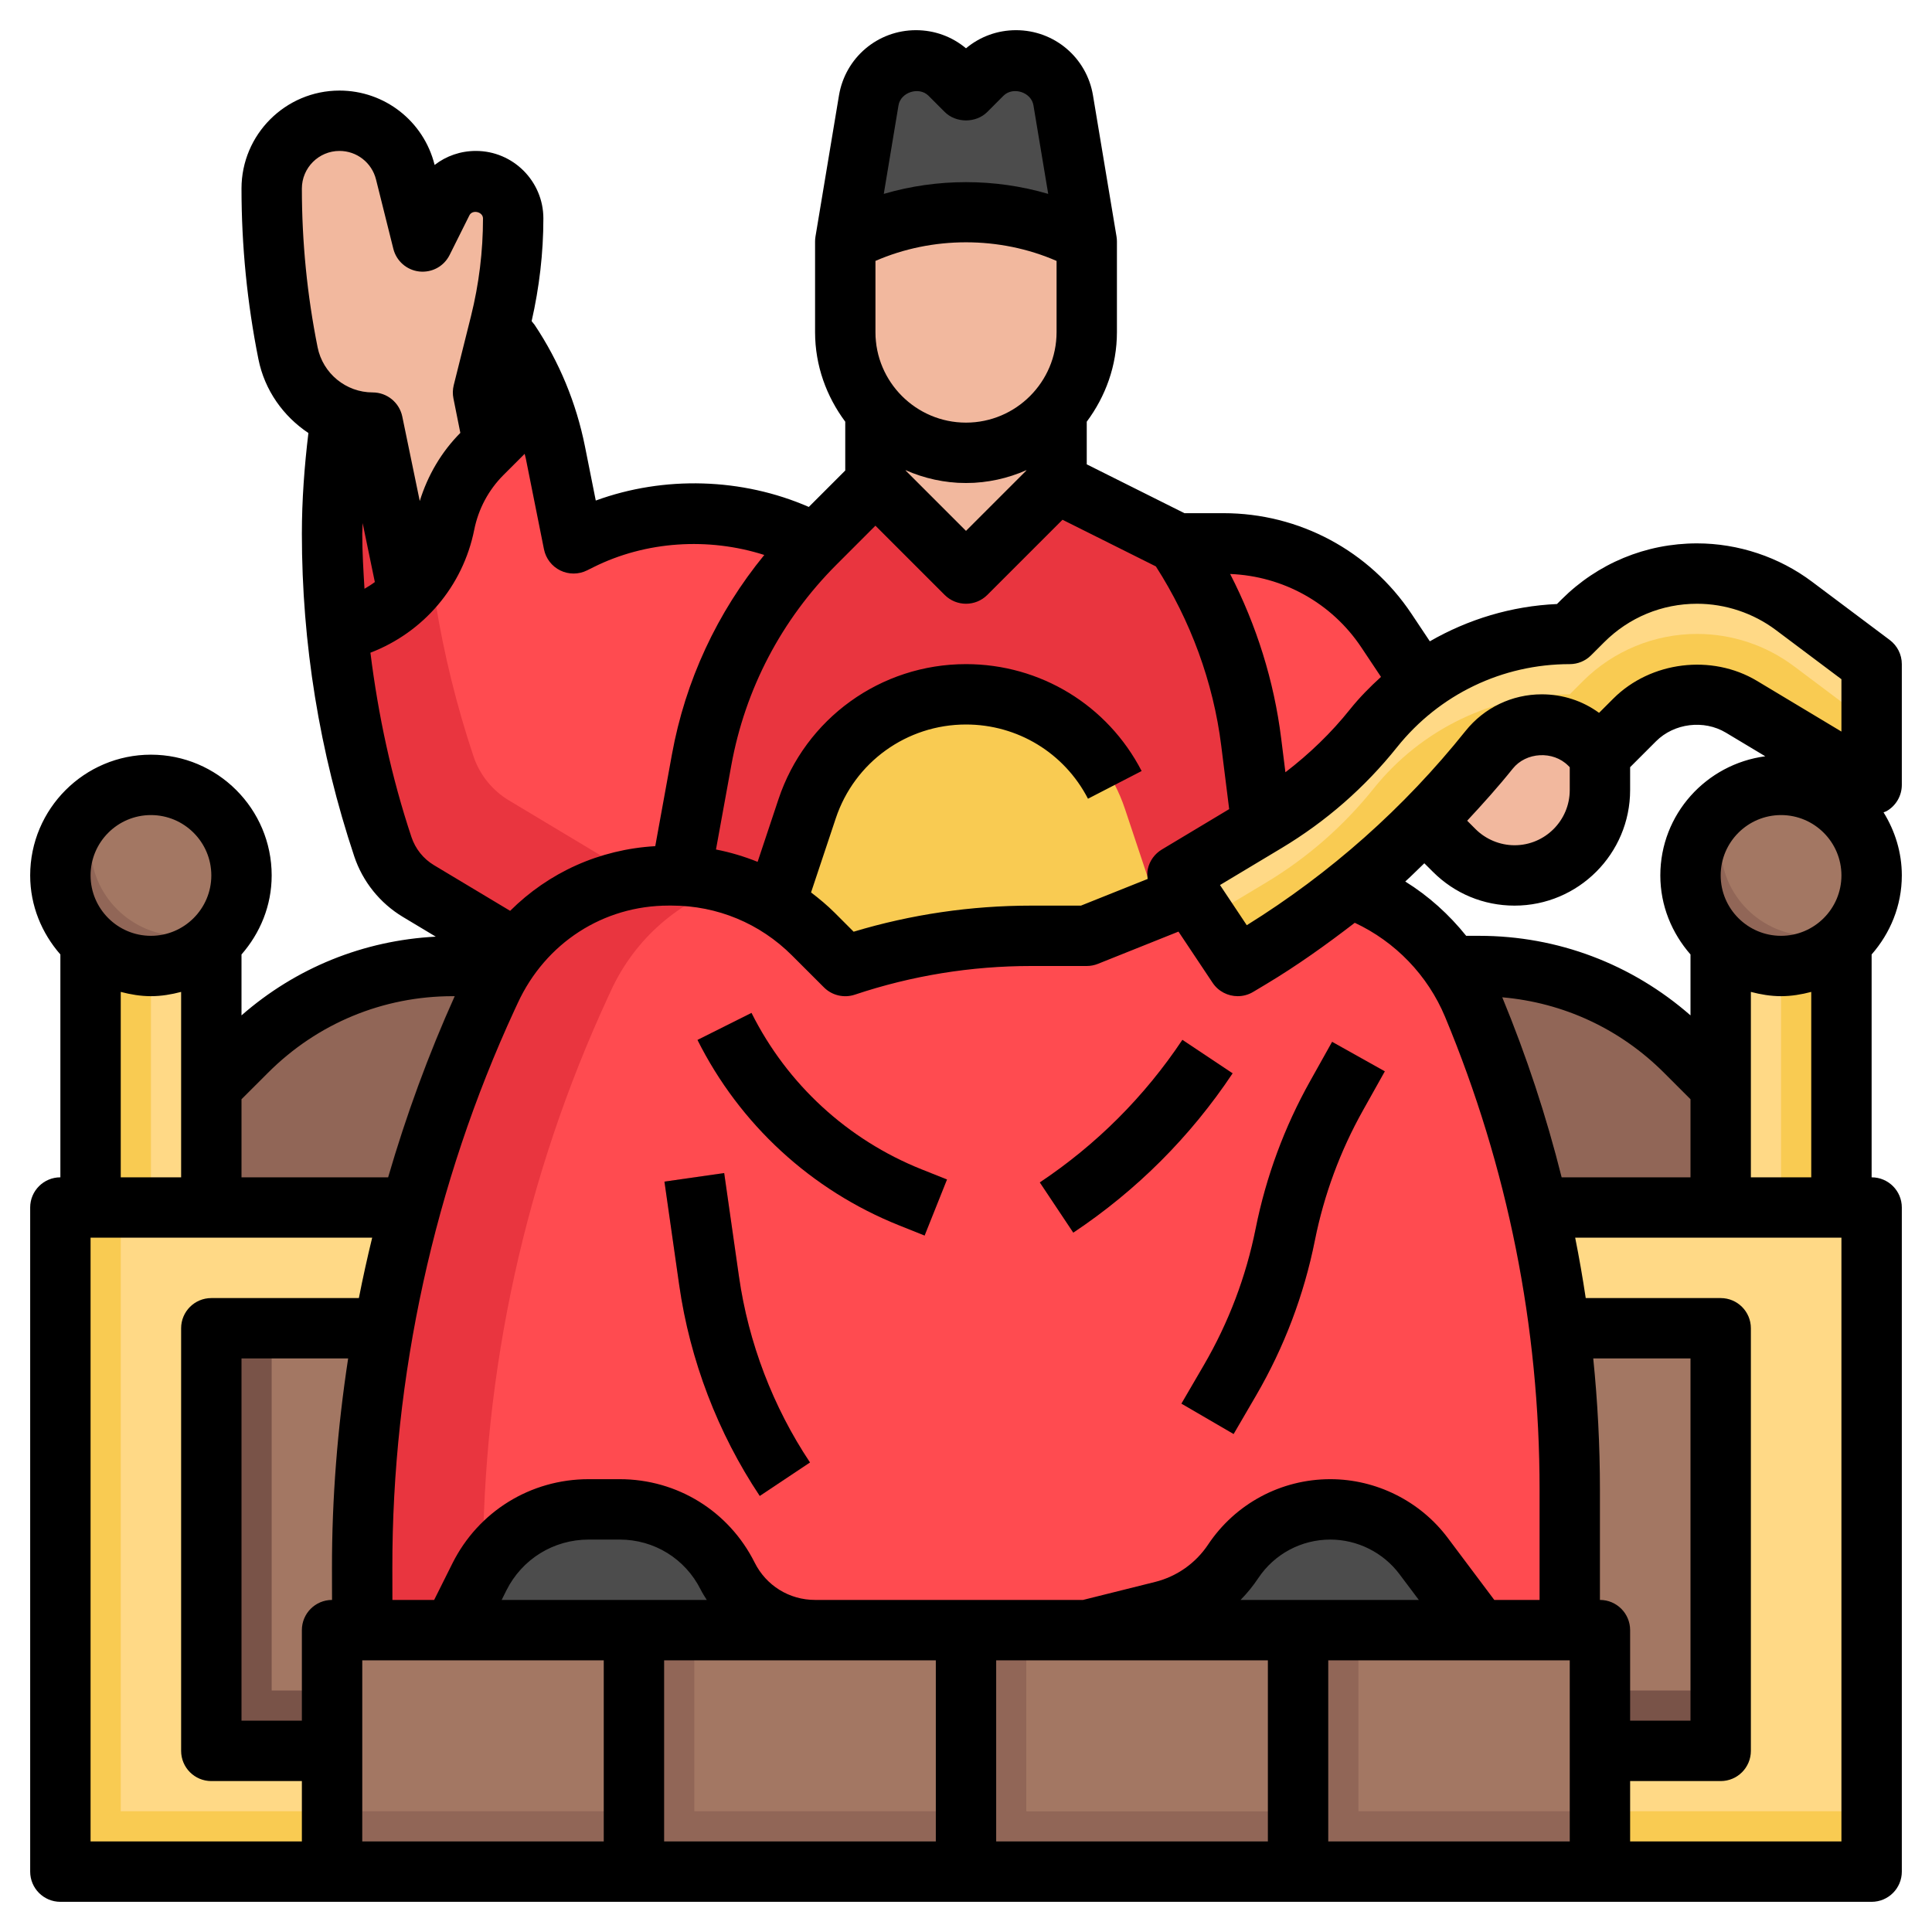 <svg width="100" height="100" viewBox="0 0 100 100" fill="none" xmlns="http://www.w3.org/2000/svg">
<path d="M89.062 48.805H95.312V62.5H89.062V48.805Z" fill="#F9CB52"/>
<path d="M73.556 35.333L71.758 32.636C69.878 29.817 66.716 28.125 63.328 28.125H60.938L54.688 25V21.32H45.312V25L42.188 28.125L41.858 27.959C40.019 27.041 37.992 26.562 35.938 26.562C33.883 26.562 31.856 27.041 30.017 27.959L29.688 28.125L28.745 23.416C28.336 21.366 27.528 19.417 26.369 17.678C26.208 17.436 26.025 17.212 25.825 17.008L17.625 21.552C17.334 23.562 17.188 25.591 17.188 27.623C17.188 33.13 18.075 38.602 19.817 43.825C20.137 44.784 20.791 45.598 21.658 46.119L26.689 49.138L50 56.25L68.75 48.438L71.875 40.625L73.438 37.5L73.556 35.333Z" fill="#E9353F"/>
<path d="M73.556 35.333L71.758 32.634C69.878 29.817 66.716 28.125 63.328 28.125H60.938L54.688 25V21.32H45.312V25L42.188 28.125L41.858 27.959C40.019 27.041 37.992 26.562 35.938 26.562C33.883 26.562 31.856 27.041 30.017 27.959L29.688 28.125L28.745 23.416C28.336 21.366 27.528 19.417 26.369 17.678C26.208 17.436 26.025 17.212 25.825 17.008L22.07 19.089C21.955 20.369 21.875 21.65 21.875 22.936C21.875 28.442 22.762 33.914 24.505 39.138C24.825 40.097 25.478 40.911 26.345 41.431L31.377 44.45L54.688 51.562L70.062 45.156L71.875 40.625L73.438 37.5L73.556 35.333Z" fill="#FF4B50"/>
<path d="M64.761 38.403C64.302 34.727 62.993 31.208 60.938 28.125L54.688 25V21.32H45.313V25L42.188 28.125C39.136 31.177 37.086 35.087 36.315 39.334L35.225 45.322L35.197 45.616L54.688 51.562L65.782 46.941L65.297 42.697L64.761 38.403Z" fill="#E9353F"/>
<path d="M89.062 56.25L87.231 54.419C84.402 51.589 80.564 50 76.562 50H23.438C19.436 50 15.598 51.589 12.769 54.419L10.938 56.25V62.5H89.062V56.25Z" fill="#916657"/>
<path d="M3.125 62.5H96.875V96.875H3.125V62.5Z" fill="#F9CB52"/>
<path d="M6.25 62.5H96.875V93.75H6.25V62.5Z" fill="#FFD986"/>
<path d="M10.938 68.75H89.062V90.625H10.938V68.75Z" fill="#795348"/>
<path d="M14.062 68.75H89.062V87.5H14.062V68.75Z" fill="#A37763"/>
<path d="M21.875 84.375H78.125L76.562 71.875H21.875V84.375Z" fill="#4C4C4C"/>
<path d="M60.815 49.247L59.879 46.82L58.227 41.867C57.048 38.327 53.734 35.938 50.001 35.938C46.268 35.938 42.954 38.327 41.774 41.867L40.123 46.82L39.355 50L42.969 53.402L50.707 52.928" fill="#F9CB52"/>
<path d="M54.688 25L50 29.688L45.312 25V20.312H54.688V25Z" fill="#D08C76"/>
<path d="M54.688 22.844C53.542 24.155 51.878 25 50 25C48.856 25 47.797 24.67 46.875 24.133V25L50.781 28.906L54.688 25V22.844Z" fill="#F2B89E"/>
<path d="M55.033 5.195L56.25 12.5V17.188C56.25 20.639 53.452 23.438 50 23.438C46.548 23.438 43.75 20.639 43.75 17.188V12.5L44.967 5.195C45.166 4.002 46.2 3.125 47.411 3.125C48.069 3.125 48.698 3.386 49.163 3.852L50 4.688L50.837 3.85C51.302 3.386 51.931 3.125 52.589 3.125C53.8 3.125 54.833 4 55.033 5.195Z" fill="#D08C76"/>
<path d="M50.781 23.359C53.859 22.97 56.25 20.372 56.25 17.188V12.5L55.033 5.195C54.878 4.269 54.217 3.547 53.366 3.264C53.006 3.384 52.673 3.578 52.4 3.85L51.562 4.687L50.781 3.906L50 4.687L49.164 3.852C48.891 3.578 48.558 3.386 48.198 3.266C47.345 3.548 46.684 4.27 46.53 5.197L45.312 12.5V17.188C45.312 20.372 47.703 22.97 50.781 23.359Z" fill="#F2B89E"/>
<path d="M73.769 42.519L75.269 44.019C76.098 44.847 77.223 45.312 78.394 45.312C80.835 45.312 82.813 43.334 82.813 40.894L82.812 35.938H75.001" fill="#F2B89E"/>
<path d="M81.183 62.5C80.338 58.734 79.181 55.033 77.678 51.425C77.475 50.938 77.233 50.473 76.972 50.02C76.834 50.017 76.7 50 76.562 50H24.295C24.186 50.206 24.058 50.398 23.958 50.614L23.795 50.964C22.084 54.67 20.706 58.541 19.648 62.5H81.183Z" fill="#795348"/>
<path d="M56.251 84.375L60.17 83.395C61.67 83.02 62.976 82.1 63.834 80.814C64.954 79.134 66.838 78.125 68.857 78.125C70.757 78.125 72.546 79.02 73.687 80.541L76.563 84.375H81.251V77.098C81.251 68.492 79.546 59.97 76.237 52.026C75.046 49.167 72.727 47.009 69.924 45.98L61.596 46.298L56.251 48.438H53.377C50.106 48.438 46.856 48.964 43.751 50L42.102 48.352C40.157 46.406 37.523 45.312 34.773 45.311C34.72 45.311 34.665 45.311 34.612 45.311C30.662 45.308 27.073 47.595 25.377 51.267L25.215 51.619C20.938 60.883 18.731 70.972 18.746 81.175L18.751 84.375H23.438L24.817 81.619C25.887 79.478 28.076 78.125 30.47 78.125H32.076C34.443 78.125 36.607 79.463 37.666 81.58C38.523 83.292 40.273 84.375 42.188 84.375H56.251Z" fill="#E9353F"/>
<path d="M60.169 83.395C61.669 83.02 62.975 82.1 63.833 80.814C64.954 79.134 66.838 78.125 68.857 78.125C70.757 78.125 72.546 79.02 73.686 80.541L76.563 84.375H81.251V77.098C81.251 68.492 79.546 59.97 76.236 52.026C75.044 49.167 72.727 47.009 69.924 45.98L61.596 46.298L56.251 48.438H53.377C50.105 48.438 46.855 48.964 43.751 50L42.102 48.352C40.899 47.148 39.433 46.275 37.84 45.78C35.152 46.622 32.876 48.564 31.627 51.267L31.465 51.619C27.188 60.883 24.98 70.972 24.994 81.175V81.316C26.118 79.356 28.194 78.125 30.469 78.125H32.075C34.443 78.125 36.607 79.463 37.666 81.58C38.522 83.292 40.272 84.375 42.188 84.375H56.251L60.169 83.395Z" fill="#FF4B50"/>
<path d="M17.188 96.875V84.375H82.812V96.875" fill="#916657"/>
<path d="M4.688 48.805H10.938V62.5H4.688V48.805Z" fill="#F9CB52"/>
<path d="M47.858 63.952L46.533 63.422C41.992 61.605 38.289 58.197 36.102 53.824L38.897 52.425C40.741 56.112 43.864 58.986 47.692 60.519L49.017 61.047L47.858 63.952Z" fill="#E9353F"/>
<path d="M39.325 77.43C37.152 74.17 35.712 70.398 35.156 66.52L34.391 61.159L37.484 60.717L38.25 66.078C38.737 69.497 40.009 72.823 41.925 75.697L39.325 77.43Z" fill="#E9353F"/>
<path d="M55.555 63.8L53.822 61.2C56.76 59.242 59.243 56.759 61.202 53.82L63.802 55.553C61.613 58.837 58.838 61.611 55.555 63.8Z" fill="#E9353F"/>
<path d="M63.85 74.224L61.148 72.65L62.312 70.652C63.592 68.455 64.494 66.077 64.992 63.586C65.53 60.902 66.478 58.331 67.817 55.945L68.948 53.923L71.677 55.45L70.544 57.472C69.366 59.574 68.53 61.836 68.056 64.2C67.491 67.03 66.466 69.73 65.014 72.225L63.85 74.224Z" fill="#E9353F"/>
<path d="M50 10.938C52.055 10.938 54.081 11.416 55.92 12.334L56.25 12.5L55.033 5.195C54.833 4 53.8 3.125 52.589 3.125C51.931 3.125 51.302 3.386 50.837 3.85L50 4.688L49.164 3.852C48.698 3.386 48.069 3.125 47.411 3.125C46.2 3.125 45.166 4.002 44.967 5.195L43.75 12.5L44.08 12.334C45.919 11.416 47.945 10.938 50 10.938Z" fill="#383838"/>
<path d="M50 10.938C52.055 10.938 54.081 11.416 55.92 12.334L56.25 12.5L55.033 5.195C54.833 4 53.8 3.125 52.589 3.125C51.931 3.125 51.302 3.386 50.837 3.85L50 4.688L49.164 3.852C48.891 3.578 48.558 3.386 48.198 3.266C47.345 3.548 46.684 4.27 46.53 5.197L45.438 11.752C46.895 11.217 48.439 10.938 50 10.938Z" fill="#4C4C4C"/>
<path d="M23.016 27.108C23.291 25.734 23.966 24.472 24.956 23.481L27.881 20.556C27.475 19.552 26.972 18.586 26.367 17.68C26.206 17.438 26.023 17.214 25.823 17.009L17.623 21.553C17.334 23.562 17.188 25.591 17.188 27.623C17.188 29.312 17.3 30.994 17.466 32.67C20.222 32.112 22.447 29.953 23.016 27.108Z" fill="#E9353F"/>
<path d="M26.562 11.312C26.562 13.141 26.344 14.953 25.891 16.734L25.828 17.016H25.812L25 20.312L25.516 22.922L24.953 23.484C23.969 24.469 23.297 25.734 23.016 27.109C22.734 28.5 22.062 29.734 21.125 30.688H21.109L19.297 21.875C18.703 21.875 18.141 21.766 17.625 21.547C17.203 21.391 16.812 21.141 16.453 20.859C15.688 20.219 15.125 19.328 14.906 18.281C14.344 15.469 14.062 12.625 14.062 9.766C14.062 8.797 14.453 7.922 15.094 7.281C15.734 6.641 16.609 6.25 17.578 6.25C19.188 6.25 20.594 7.344 20.984 8.906L21.875 12.5L22.906 10.438C23.234 9.781 23.906 9.375 24.625 9.375C25.703 9.375 26.562 10.234 26.562 11.312Z" fill="#F2B89E"/>
<path d="M82.812 39.062L82.273 38.523C81.617 37.867 80.73 37.5 79.803 37.5C78.742 37.5 77.739 37.983 77.077 38.811C73.636 43.111 69.458 46.764 64.736 49.597L64.062 50L60.938 45.312L65.53 42.556C67.659 41.278 69.544 39.631 71.095 37.692C73.564 34.608 77.3 32.812 81.25 32.812L81.927 32.136C83.494 30.569 85.62 29.688 87.838 29.688C89.647 29.688 91.406 30.275 92.855 31.359L96.875 34.375V40.625L90.136 36.581C89.434 36.161 88.63 35.938 87.811 35.938C86.612 35.938 85.463 36.414 84.614 37.261L82.812 39.062Z" fill="#FFD986"/>
<path d="M18.75 84.375H32.812V93.75H18.75V84.375Z" fill="#A37763"/>
<path d="M35.938 84.375H50V93.75H35.938V84.375Z" fill="#A37763"/>
<path d="M53.125 84.375H67.188V93.75H53.125V84.375Z" fill="#A37763"/>
<path d="M53.125 84.375H67.188V93.75H53.125V84.375Z" fill="#A37763"/>
<path d="M70.312 84.375H82.812V93.75H70.312V84.375Z" fill="#A37763"/>
<path d="M7.812 48.805H10.938V62.5H7.812V48.805Z" fill="#FFD986"/>
<path d="M89.062 48.805H92.188V62.5H89.062V48.805Z" fill="#FFD986"/>
<path d="M7.812 50C10.401 50 12.5 47.901 12.5 45.312C12.5 42.724 10.401 40.625 7.812 40.625C5.224 40.625 3.125 42.724 3.125 45.312C3.125 47.901 5.224 50 7.812 50Z" fill="#916657"/>
<path d="M92.188 50C94.776 50 96.875 47.901 96.875 45.312C96.875 42.724 94.776 40.625 92.188 40.625C89.599 40.625 87.5 42.724 87.5 45.312C87.5 47.901 89.599 50 92.188 50Z" fill="#916657"/>
<path d="M92.188 40.625C91.295 40.625 90.469 40.888 89.759 41.322C89.325 42.031 89.062 42.858 89.062 43.75C89.062 46.339 91.161 48.438 93.75 48.438C94.642 48.438 95.469 48.175 96.178 47.741C96.612 47.031 96.875 46.205 96.875 45.312C96.875 42.723 94.777 40.625 92.188 40.625Z" fill="#A37763"/>
<path d="M7.812 40.625C6.92 40.625 6.094 40.888 5.384 41.322C4.95 42.031 4.688 42.858 4.688 43.75C4.688 46.339 6.786 48.438 9.375 48.438C10.267 48.438 11.094 48.175 11.803 47.741C12.238 47.031 12.5 46.205 12.5 45.312C12.5 42.723 10.402 40.625 7.812 40.625Z" fill="#A37763"/>
<path d="M87.838 32.812C85.621 32.812 83.495 33.694 81.926 35.261L81.251 35.938C77.301 35.938 73.565 37.733 71.096 40.819C69.544 42.758 67.66 44.405 65.531 45.683L62.426 47.545L64.063 50L64.735 49.597C69.457 46.764 73.637 43.111 77.076 38.811C77.74 37.983 78.743 37.5 79.804 37.5C80.731 37.5 81.618 37.867 82.273 38.523L82.813 39.062L84.615 37.261C85.462 36.414 86.612 35.938 87.812 35.938C88.63 35.938 89.435 36.161 90.138 36.581L96.876 40.625V37.5L92.856 34.484C91.409 33.398 89.648 32.812 87.838 32.812Z" fill="#F9CB52"/>
<path d="M93.792 30.111C92.088 28.83 89.972 28.125 87.839 28.125C85.189 28.125 82.697 29.158 80.822 31.031L80.589 31.264C78.237 31.369 75.997 32.05 74.008 33.194L73.058 31.769C70.884 28.509 67.247 26.562 63.328 26.562H61.306L56.25 24.034V21.827C57.219 20.525 57.812 18.93 57.812 17.188V12.5C57.812 12.414 57.805 12.328 57.791 12.242L56.573 4.938C56.248 2.983 54.573 1.562 52.589 1.562C51.633 1.562 50.727 1.892 50 2.5C49.273 1.892 48.367 1.562 47.411 1.562C45.428 1.562 43.752 2.983 43.425 4.941L42.209 12.244C42.195 12.328 42.188 12.414 42.188 12.5V17.188C42.188 18.931 42.781 20.525 43.75 21.827V24.353L41.864 26.239C38.413 24.734 34.377 24.614 30.837 25.908L30.278 23.109C29.825 20.847 28.947 18.728 27.672 16.816C27.627 16.748 27.564 16.691 27.517 16.623C27.914 14.88 28.125 13.095 28.125 11.306C28.125 9.38 26.558 7.812 24.631 7.812C23.839 7.812 23.095 8.073 22.497 8.537L22.494 8.53C21.928 6.267 19.903 4.688 17.572 4.688C14.775 4.688 12.5 6.963 12.5 9.759C12.5 12.719 12.794 15.689 13.375 18.587C13.697 20.2 14.664 21.547 15.963 22.413C15.755 24.142 15.625 25.886 15.625 27.623C15.625 33.308 16.536 38.925 18.334 44.32C18.772 45.633 19.667 46.747 20.852 47.459L22.555 48.481C18.816 48.675 15.312 50.095 12.5 52.556V49.403C13.461 48.303 14.062 46.883 14.062 45.312C14.062 41.866 11.259 39.062 7.812 39.062C4.366 39.062 1.562 41.866 1.562 45.312C1.562 46.883 2.164 48.303 3.125 49.403V60.938C2.261 60.938 1.562 61.638 1.562 62.5V96.875C1.562 97.737 2.261 98.438 3.125 98.438H96.875C97.739 98.438 98.438 97.737 98.438 96.875V62.5C98.438 61.638 97.739 60.938 96.875 60.938V49.403C97.836 48.305 98.438 46.884 98.438 45.312C98.438 44.112 98.081 43 97.492 42.047C97.542 42.025 97.597 42.013 97.645 41.986C98.136 41.708 98.438 41.188 98.438 40.625V34.375C98.438 33.883 98.206 33.42 97.812 33.125L93.792 30.111ZM81.25 34.375C81.666 34.375 82.062 34.211 82.355 33.917L83.031 33.242C84.316 31.958 86.023 31.25 87.839 31.25C89.302 31.25 90.748 31.733 91.917 32.609L95.312 35.156V37.866L90.939 35.241C88.598 33.839 85.438 34.23 83.508 36.156L82.767 36.897C81.912 36.273 80.884 35.938 79.803 35.938C78.259 35.938 76.82 36.63 75.856 37.834C72.669 41.819 68.861 45.198 64.533 47.889L63.147 45.809L66.334 43.897C68.634 42.517 70.647 40.758 72.314 38.67C74.5 35.941 77.756 34.375 81.25 34.375ZM80.83 60.938C80.039 57.777 79.013 54.667 77.755 51.62C80.919 51.895 83.856 53.252 86.128 55.525L87.5 56.897V60.938H80.83ZM26.634 52.272L26.797 51.922C28.234 48.806 31.225 46.873 34.605 46.873H34.611H34.772C37.123 46.875 39.336 47.794 40.998 49.458L42.647 51.106C43.066 51.527 43.688 51.67 44.245 51.484C47.192 50.498 50.264 50 53.377 50H56.25C56.448 50 56.645 49.962 56.83 49.888L60.998 48.22L62.763 50.867C63.062 51.317 63.558 51.562 64.064 51.562C64.338 51.562 64.616 51.491 64.867 51.339L65.541 50.936C67.144 49.975 68.655 48.894 70.123 47.763C72.219 48.744 73.898 50.478 74.795 52.628C78.041 60.422 79.688 68.655 79.688 77.098V82.812H77.344L74.936 79.602C73.509 77.698 71.236 76.562 68.856 76.562C66.308 76.562 63.944 77.828 62.531 79.947C61.889 80.911 60.914 81.598 59.791 81.88L56.058 82.812H42.188C40.855 82.812 39.658 82.072 39.062 80.881C37.73 78.217 35.053 76.562 32.075 76.562H30.469C27.464 76.562 24.762 78.231 23.417 80.92L22.472 82.812H20.311L20.308 81.172C20.292 71.263 22.481 61.269 26.634 52.272ZM73.723 44.683L74.164 45.122C75.292 46.253 76.794 46.875 78.394 46.875C81.691 46.875 84.375 44.192 84.375 40.892V39.709L85.717 38.367C86.655 37.43 88.195 37.241 89.331 37.922L91.37 39.145C88.314 39.55 85.938 42.145 85.938 45.312C85.938 46.883 86.539 48.303 87.5 49.403V52.556C84.467 49.902 80.631 48.438 76.562 48.438H75.889C75.003 47.333 73.942 46.375 72.736 45.627C73.075 45.323 73.392 44.995 73.723 44.683ZM75.941 42.48C76.752 41.608 77.55 40.722 78.298 39.788C78.986 38.923 80.388 38.845 81.169 39.63L81.25 39.711V40.892C81.25 42.469 79.969 43.75 78.394 43.75C77.642 43.75 76.906 43.445 76.373 42.913L75.941 42.48ZM64.211 82.812C64.55 82.467 64.859 82.089 65.131 81.68C65.964 80.433 67.356 79.688 68.856 79.688C70.256 79.688 71.595 80.356 72.436 81.478L73.438 82.812H64.211ZM25.966 82.812L26.212 82.317C27.025 80.695 28.656 79.688 30.469 79.688H32.075C33.862 79.688 35.467 80.68 36.267 82.278C36.361 82.466 36.473 82.638 36.583 82.812H25.966ZM17.183 81.177L17.186 82.812C16.322 82.814 15.625 83.513 15.625 84.375V89.062H12.5V70.312H18.02C17.47 73.912 17.178 77.548 17.183 81.177ZM18.75 85.938H31.25V95.312H18.75V85.938ZM34.375 85.938H48.438V95.312H34.375V85.938ZM51.562 85.938H65.625V95.312H51.562V85.938ZM68.75 85.938H81.25V95.312H68.75V85.938ZM82.812 82.812V77.098C82.812 74.82 82.694 72.558 82.466 70.312H87.5V89.062H84.375V84.375C84.375 83.513 83.677 82.812 82.812 82.812ZM89.062 45.312C89.062 43.589 90.464 42.188 92.188 42.188C93.911 42.188 95.312 43.589 95.312 45.312C95.312 47.036 93.911 48.438 92.188 48.438C90.464 48.438 89.062 47.036 89.062 45.312ZM70.458 33.502L71.48 35.036C70.911 35.553 70.366 36.103 69.875 36.717C68.897 37.942 67.77 39.023 66.533 39.972L66.312 38.209C65.944 35.252 65.037 32.361 63.672 29.709C66.411 29.819 68.928 31.209 70.458 33.502ZM54.688 17.188C54.688 19.772 52.584 21.875 50 21.875C47.416 21.875 45.312 19.772 45.312 17.188V13.505C48.261 12.22 51.739 12.22 54.688 13.505V17.188ZM46.875 24.337C47.834 24.759 48.888 25 50 25C51.112 25 52.166 24.759 53.125 24.337V24.353L50 27.478L46.875 24.353V24.337ZM48.059 4.955L48.895 5.792C49.481 6.38 50.519 6.38 51.105 5.792L51.939 4.956C52.43 4.467 53.378 4.766 53.491 5.452L54.255 10.036C51.494 9.225 48.505 9.225 45.744 10.036L46.506 5.453C46.623 4.766 47.57 4.469 48.059 4.955ZM45.312 27.209L48.895 30.792C49.2 31.097 49.6 31.25 50 31.25C50.4 31.25 50.8 31.097 51.105 30.792L54.995 26.902L59.828 29.317C61.62 32.109 62.8 35.303 63.211 38.597L63.622 41.88L60.133 43.973C59.767 44.194 59.506 44.553 59.413 44.97C59.373 45.144 59.383 45.32 59.403 45.494L55.95 46.875H53.378C50.255 46.875 47.166 47.328 44.184 48.225L43.208 47.248C42.822 46.862 42.406 46.517 41.98 46.192L43.258 42.361C44.225 39.453 46.934 37.5 50 37.5C52.67 37.5 55.091 38.972 56.314 41.342L59.091 39.908C57.327 36.495 53.844 34.375 50 34.375C45.587 34.375 41.686 37.188 40.292 41.373L39.214 44.609C38.519 44.33 37.8 44.114 37.059 43.97L37.852 39.614C38.57 35.663 40.452 32.072 43.292 29.23L45.312 27.209ZM17.572 7.812C18.467 7.812 19.244 8.419 19.462 9.287L20.359 12.878C20.517 13.512 21.053 13.981 21.703 14.053C22.367 14.122 22.978 13.783 23.272 13.198L24.298 11.142C24.456 10.834 24.998 10.963 25 11.306C25 13.008 24.791 14.708 24.38 16.358L23.486 19.934C23.43 20.159 23.423 20.392 23.469 20.619L23.827 22.406C22.842 23.398 22.137 24.608 21.727 25.933L20.822 21.559C20.67 20.833 20.031 20.312 19.291 20.312C17.909 20.312 16.711 19.33 16.439 17.975C15.898 15.278 15.625 12.514 15.625 9.759C15.625 8.686 16.498 7.812 17.572 7.812ZM18.75 27.623C18.75 27.441 18.767 27.258 18.77 27.075L19.402 30.127C19.231 30.255 19.05 30.367 18.866 30.475C18.809 29.527 18.75 28.577 18.75 27.623ZM21.298 43.33C20.261 40.217 19.577 37.02 19.173 33.784C21.911 32.733 23.959 30.364 24.548 27.413C24.764 26.337 25.288 25.359 26.062 24.584L27.156 23.491C27.173 23.569 27.198 23.644 27.214 23.722L28.156 28.431C28.252 28.908 28.564 29.314 29.002 29.528C29.439 29.742 29.952 29.739 30.387 29.522L30.717 29.358C33.428 28.002 36.677 27.802 39.559 28.725C37.12 31.705 35.473 35.23 34.778 39.055L33.916 43.797C31.025 43.964 28.394 45.163 26.405 47.145L22.461 44.78C21.913 44.452 21.502 43.936 21.298 43.33ZM13.873 55.525C16.428 52.969 19.823 51.562 23.438 51.562H23.539C22.173 54.595 21.025 57.733 20.092 60.938H12.5V56.897L13.873 55.525ZM7.812 42.188C9.536 42.188 10.938 43.589 10.938 45.312C10.938 47.036 9.536 48.438 7.812 48.438C6.089 48.438 4.688 47.036 4.688 45.312C4.688 43.589 6.089 42.188 7.812 42.188ZM6.25 51.341C6.753 51.472 7.27 51.562 7.812 51.562C8.355 51.562 8.872 51.472 9.375 51.341V60.938H6.25V51.341ZM4.688 64.062H19.264C19.011 65.1 18.781 66.141 18.575 67.188H10.938C10.073 67.188 9.375 67.888 9.375 68.75V90.625C9.375 91.487 10.073 92.188 10.938 92.188H15.625V95.312H4.688V64.062ZM95.312 95.312H84.375V92.188H89.062C89.927 92.188 90.625 91.487 90.625 90.625V68.75C90.625 67.888 89.927 67.188 89.062 67.188H82.077C81.92 66.141 81.739 65.1 81.531 64.062H95.312V95.312ZM90.625 60.938V51.341C91.128 51.472 91.645 51.562 92.188 51.562C92.73 51.562 93.247 51.472 93.75 51.341V60.938H90.625Z" fill="black"/>
<path d="M46.533 63.422L47.858 63.952L49.017 61.05L47.692 60.522C43.864 58.989 40.741 56.116 38.897 52.428L36.102 53.827C38.289 58.197 41.992 61.605 46.533 63.422Z" fill="black"/>
<path d="M39.325 77.43L41.925 75.697C40.009 72.823 38.739 69.497 38.25 66.078L37.484 60.717L34.391 61.159L35.156 66.52C35.711 70.397 37.152 74.17 39.325 77.43Z" fill="black"/>
<path d="M63.8 55.555L61.2 53.822C59.241 56.759 56.758 59.242 53.82 61.202L55.553 63.802C58.837 61.611 61.612 58.837 63.8 55.555Z" fill="black"/>
<path d="M61.15 72.652L63.852 74.225L65.016 72.227C66.469 69.73 67.493 67.03 68.058 64.202C68.532 61.837 69.368 59.575 70.546 57.474L71.678 55.452L68.95 53.925L67.819 55.947C66.482 58.333 65.532 60.903 64.994 63.587C64.496 66.078 63.594 68.456 62.315 70.653L61.15 72.652Z" fill="black"/>
</svg>

